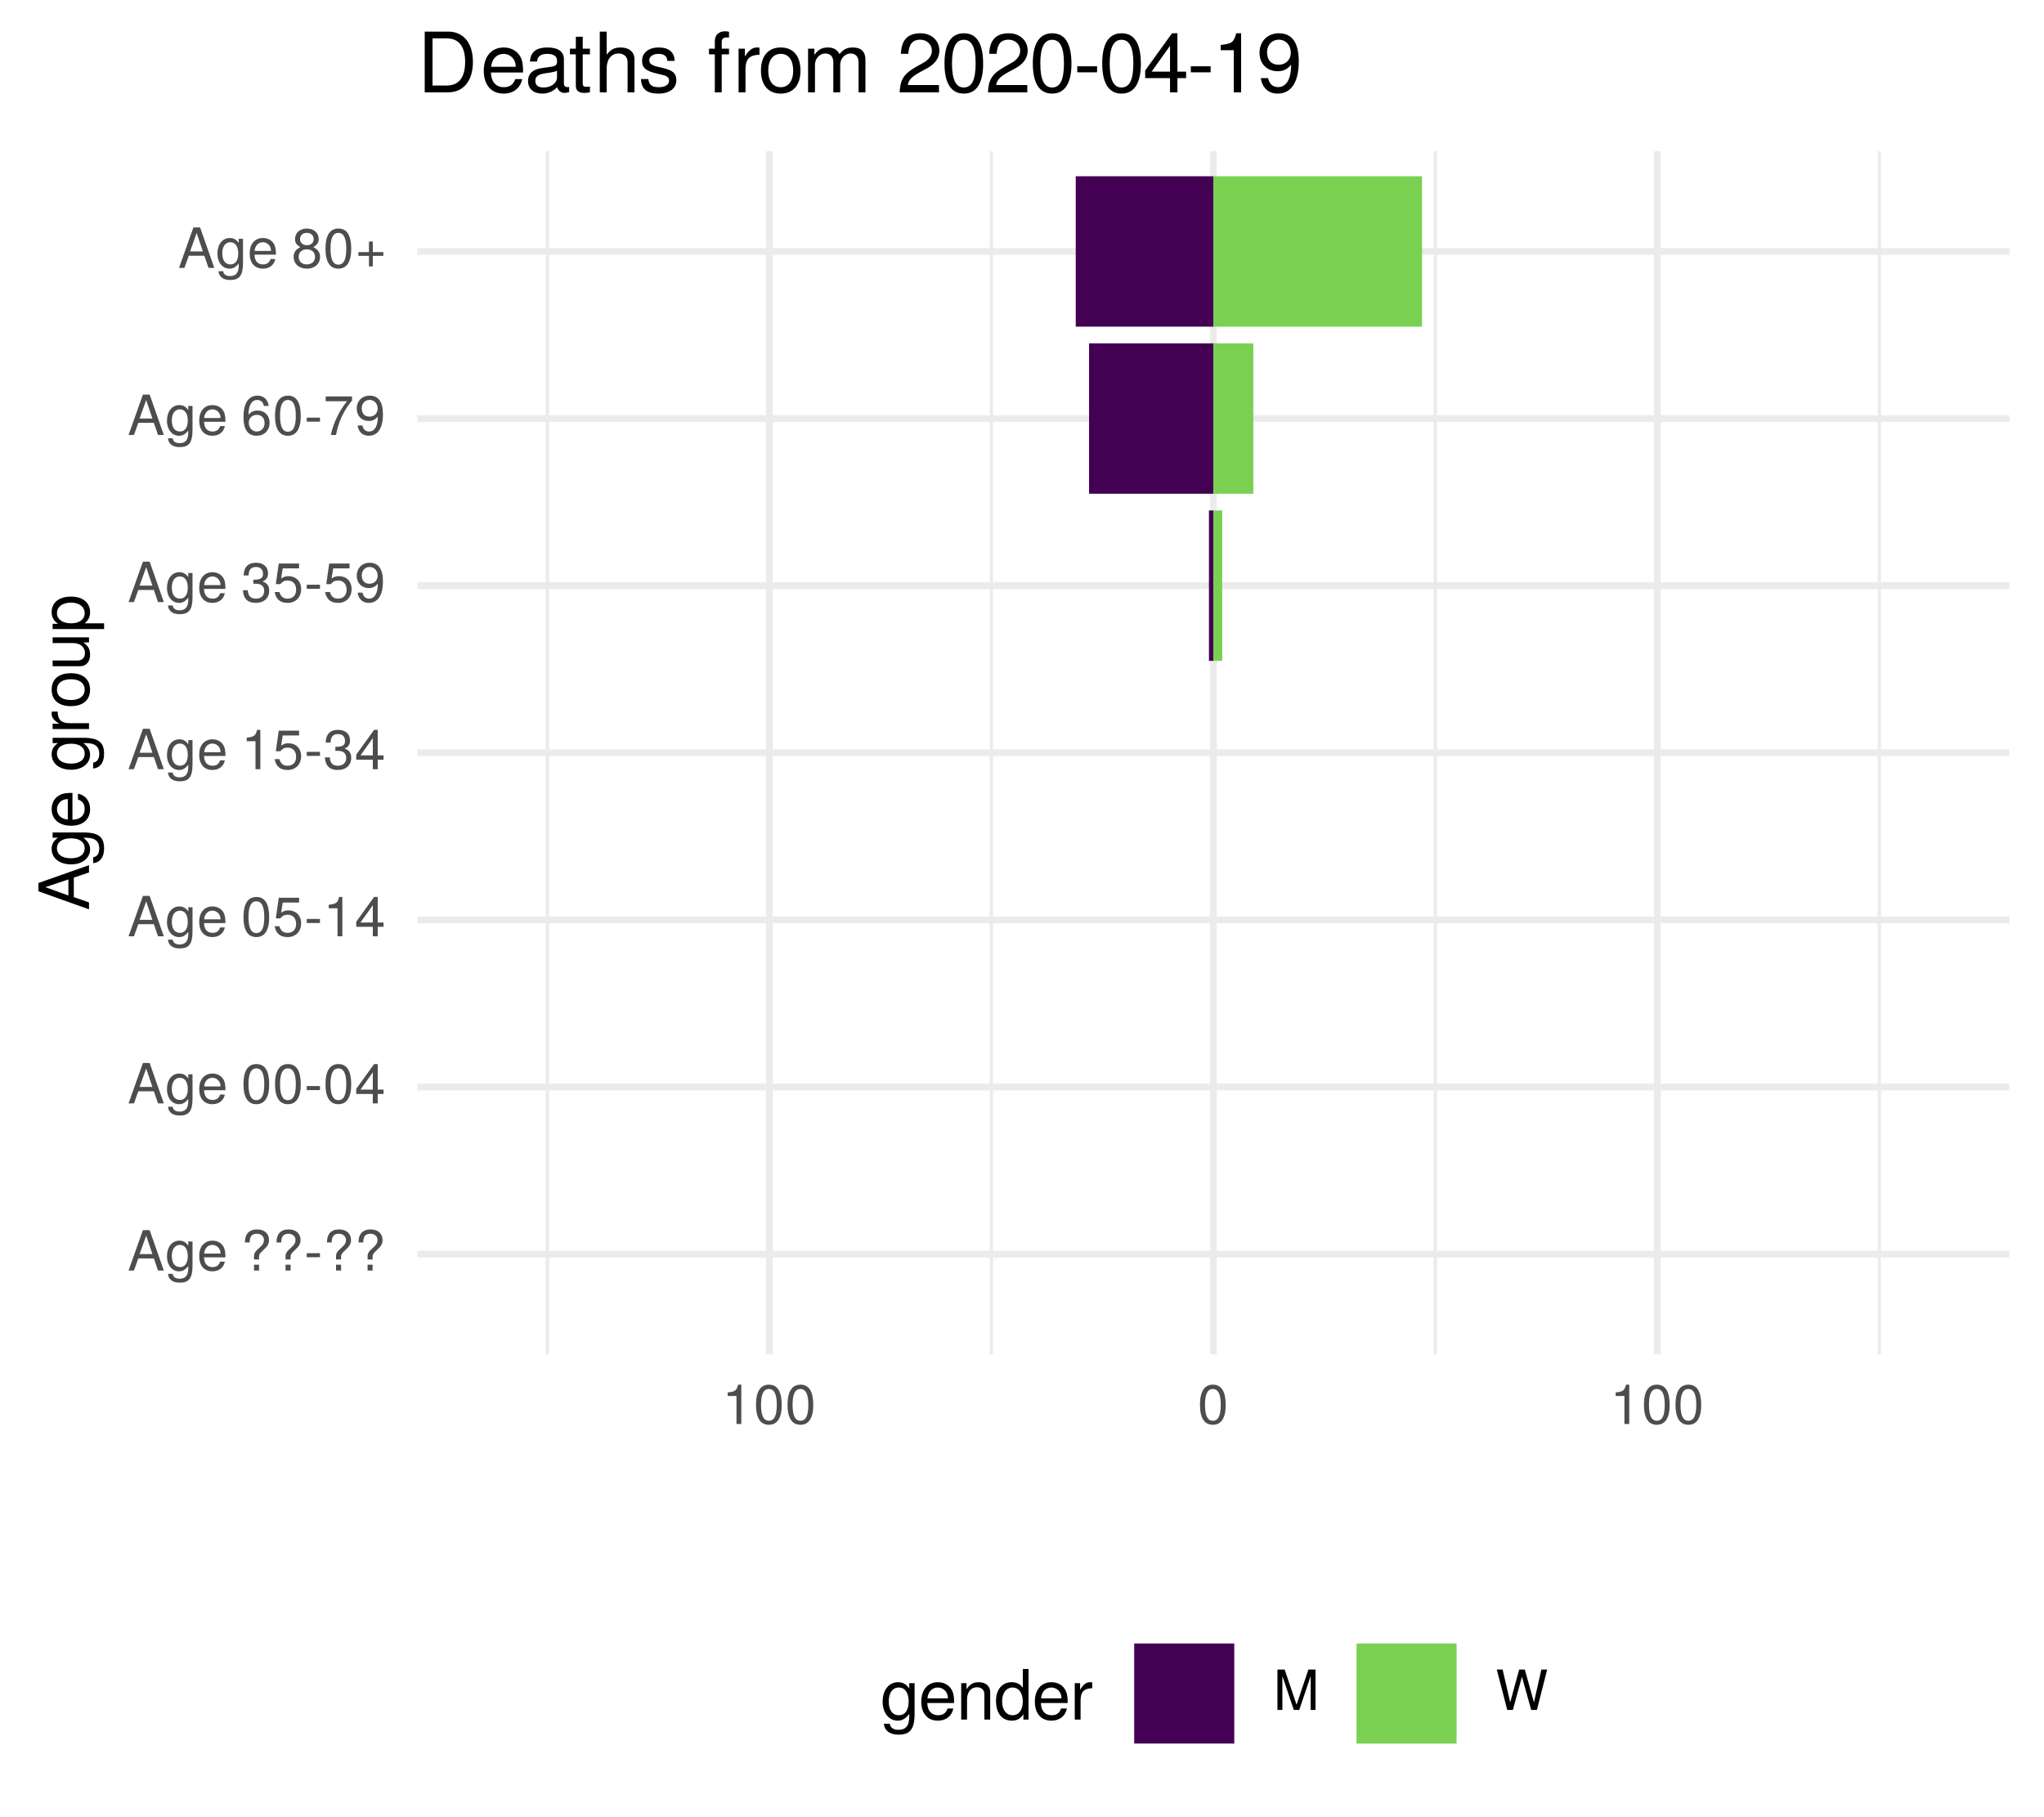 <?xml version="1.0" encoding="UTF-8"?>
<svg xmlns="http://www.w3.org/2000/svg" xmlns:xlink="http://www.w3.org/1999/xlink" width="324pt" height="288pt" viewBox="0 0 324 288" version="1.1">
<defs>
<g>
<symbol overflow="visible" id="glyph0-0">
<path style="stroke:none;" d=""/>
</symbol>
<symbol overflow="visible" id="glyph0-1">
<path style="stroke:none;" d="M 5.75 0 L 3.5 -6.406 L 2.438 -6.406 L 0.156 0 L 1.016 0 L 1.703 -1.922 L 4.172 -1.922 L 4.828 0 Z M 3.938 -2.609 L 1.906 -2.609 L 2.953 -5.531 Z M 3.938 -2.609 "/>
</symbol>
<symbol overflow="visible" id="glyph0-2">
<path style="stroke:none;" d="M 4.297 -0.75 L 4.297 -4.609 L 3.625 -4.609 L 3.625 -3.938 C 3.25 -4.484 2.812 -4.734 2.219 -4.734 C 1.047 -4.734 0.25 -3.75 0.25 -2.266 C 0.25 -0.812 1.078 0.125 2.156 0.125 C 2.734 0.125 3.141 -0.109 3.625 -0.688 L 3.625 -0.391 C 3.625 0.828 3.125 1.297 2.266 1.297 C 1.688 1.297 1.234 1.094 1.156 0.531 L 0.406 0.531 C 0.484 1.406 1.156 1.922 2.25 1.922 C 3.688 1.922 4.297 1.281 4.297 -0.75 Z M 3.547 -2.281 C 3.547 -1.172 3.078 -0.547 2.312 -0.547 C 1.5 -0.547 1.016 -1.188 1.016 -2.312 C 1.016 -3.406 1.516 -4.062 2.297 -4.062 C 3.094 -4.062 3.547 -3.391 3.547 -2.281 Z M 3.547 -2.281 "/>
</symbol>
<symbol overflow="visible" id="glyph0-3">
<path style="stroke:none;" d="M 4.516 -2.094 C 4.516 -2.766 4.453 -3.188 4.328 -3.531 C 4.031 -4.281 3.328 -4.734 2.469 -4.734 C 1.172 -4.734 0.359 -3.797 0.359 -2.281 C 0.359 -0.766 1.156 0.125 2.453 0.125 C 3.5 0.125 4.234 -0.469 4.422 -1.406 L 3.672 -1.406 C 3.469 -0.797 3.062 -0.547 2.469 -0.547 C 1.703 -0.547 1.141 -1.031 1.125 -2.094 Z M 3.734 -2.75 C 3.734 -2.75 3.734 -2.703 3.719 -2.688 L 1.141 -2.688 C 1.203 -3.516 1.719 -4.062 2.453 -4.062 C 3.172 -4.062 3.734 -3.469 3.734 -2.75 Z M 3.734 -2.75 "/>
</symbol>
<symbol overflow="visible" id="glyph0-4">
<path style="stroke:none;" d=""/>
</symbol>
<symbol overflow="visible" id="glyph0-5">
<path style="stroke:none;" d="M 4.422 -4.828 C 4.422 -5.859 3.688 -6.516 2.547 -6.516 C 1.281 -6.516 0.609 -5.812 0.609 -4.453 L 1.359 -4.453 C 1.359 -5.422 1.719 -5.828 2.5 -5.828 C 3.172 -5.828 3.625 -5.422 3.625 -4.828 C 3.625 -4.422 3.438 -4.078 2.969 -3.672 C 2.453 -3.203 2.453 -3.203 2.297 -3 C 2.109 -2.75 2.047 -2.547 2.047 -2.234 L 2.047 -1.75 L 2.844 -1.75 L 2.844 -2.156 C 2.844 -2.547 2.938 -2.703 3.531 -3.25 C 4.203 -3.859 4.422 -4.25 4.422 -4.828 Z M 2.844 0 L 2.844 -0.922 L 2.047 -0.922 L 2.047 0 Z M 2.844 0 "/>
</symbol>
<symbol overflow="visible" id="glyph0-6">
<path style="stroke:none;" d="M 2.5 -2.109 L 2.5 -2.75 L 0.406 -2.75 L 0.406 -2.109 Z M 2.5 -2.109 "/>
</symbol>
<symbol overflow="visible" id="glyph0-7">
<path style="stroke:none;" d="M 4.453 -3 C 4.453 -5.156 3.781 -6.234 2.422 -6.234 C 1.078 -6.234 0.375 -5.141 0.375 -3.047 C 0.375 -0.953 1.078 0.125 2.422 0.125 C 3.734 0.125 4.453 -0.953 4.453 -3 Z M 3.672 -3.062 C 3.672 -1.297 3.266 -0.516 2.406 -0.516 C 1.578 -0.516 1.172 -1.344 1.172 -3.047 C 1.172 -4.75 1.578 -5.547 2.422 -5.547 C 3.25 -5.547 3.672 -4.734 3.672 -3.062 Z M 3.672 -3.062 "/>
</symbol>
<symbol overflow="visible" id="glyph0-8">
<path style="stroke:none;" d="M 4.578 -1.5 L 4.578 -2.188 L 3.656 -2.188 L 3.656 -6.234 L 3.078 -6.234 L 0.25 -2.312 L 0.25 -1.5 L 2.875 -1.5 L 2.875 0 L 3.656 0 L 3.656 -1.5 Z M 2.875 -2.188 L 0.922 -2.188 L 2.875 -4.922 Z M 2.875 -2.188 "/>
</symbol>
<symbol overflow="visible" id="glyph0-9">
<path style="stroke:none;" d="M 4.516 -2.062 C 4.516 -3.297 3.688 -4.109 2.5 -4.109 C 2.062 -4.109 1.703 -4 1.344 -3.734 L 1.594 -5.344 L 4.188 -5.344 L 4.188 -6.109 L 0.969 -6.109 L 0.5 -2.844 L 1.219 -2.844 C 1.578 -3.266 1.875 -3.422 2.359 -3.422 C 3.188 -3.422 3.719 -2.891 3.719 -1.969 C 3.719 -1.062 3.203 -0.547 2.359 -0.547 C 1.688 -0.547 1.266 -0.891 1.078 -1.594 L 0.312 -1.594 C 0.562 -0.359 1.266 0.125 2.375 0.125 C 3.641 0.125 4.516 -0.75 4.516 -2.062 Z M 4.516 -2.062 "/>
</symbol>
<symbol overflow="visible" id="glyph0-10">
<path style="stroke:none;" d="M 3.047 0 L 3.047 -6.234 L 2.547 -6.234 C 2.266 -5.281 2.094 -5.141 0.891 -5 L 0.891 -4.438 L 2.281 -4.438 L 2.281 0 Z M 3.047 0 "/>
</symbol>
<symbol overflow="visible" id="glyph0-11">
<path style="stroke:none;" d="M 4.453 -1.812 C 4.453 -2.562 4.141 -3.016 3.391 -3.266 C 3.969 -3.5 4.266 -3.891 4.266 -4.516 C 4.266 -5.594 3.547 -6.234 2.359 -6.234 C 1.109 -6.234 0.438 -5.547 0.406 -4.219 L 1.188 -4.219 C 1.203 -5.141 1.578 -5.562 2.375 -5.562 C 3.062 -5.562 3.469 -5.156 3.469 -4.5 C 3.469 -3.828 3.188 -3.547 1.938 -3.547 L 1.938 -2.906 L 2.359 -2.906 C 3.219 -2.906 3.656 -2.5 3.656 -1.797 C 3.656 -1.016 3.172 -0.547 2.359 -0.547 C 1.516 -0.547 1.109 -0.969 1.062 -1.875 L 0.281 -1.875 C 0.375 -0.5 1.062 0.125 2.344 0.125 C 3.625 0.125 4.453 -0.641 4.453 -1.812 Z M 4.453 -1.812 "/>
</symbol>
<symbol overflow="visible" id="glyph0-12">
<path style="stroke:none;" d="M 4.484 -3.266 C 4.484 -5.219 3.797 -6.234 2.375 -6.234 C 1.188 -6.234 0.328 -5.391 0.328 -4.172 C 0.328 -3.016 1.125 -2.219 2.25 -2.219 C 2.844 -2.219 3.266 -2.438 3.672 -2.922 C 3.672 -1.406 3.172 -0.547 2.281 -0.547 C 1.734 -0.547 1.359 -0.891 1.234 -1.5 L 0.469 -1.5 C 0.609 -0.469 1.281 0.125 2.234 0.125 C 3.688 0.125 4.484 -1.109 4.484 -3.266 Z M 3.641 -4.188 C 3.641 -3.422 3.094 -2.906 2.344 -2.906 C 1.594 -2.906 1.125 -3.391 1.125 -4.234 C 1.125 -5.016 1.656 -5.562 2.359 -5.562 C 3.094 -5.562 3.641 -5 3.641 -4.188 Z M 3.641 -4.188 "/>
</symbol>
<symbol overflow="visible" id="glyph0-13">
<path style="stroke:none;" d="M 4.516 -1.938 C 4.516 -3.094 3.719 -3.875 2.609 -3.875 C 1.984 -3.875 1.5 -3.641 1.172 -3.188 C 1.172 -4.703 1.672 -5.547 2.562 -5.547 C 3.109 -5.547 3.484 -5.203 3.609 -4.609 L 4.375 -4.609 C 4.234 -5.625 3.562 -6.234 2.609 -6.234 C 1.156 -6.234 0.375 -5.016 0.375 -2.844 C 0.375 -0.891 1.047 0.125 2.469 0.125 C 3.656 0.125 4.516 -0.719 4.516 -1.938 Z M 3.719 -1.875 C 3.719 -1.094 3.188 -0.547 2.484 -0.547 C 1.766 -0.547 1.219 -1.125 1.219 -1.922 C 1.219 -2.688 1.734 -3.188 2.5 -3.188 C 3.25 -3.188 3.719 -2.703 3.719 -1.875 Z M 3.719 -1.875 "/>
</symbol>
<symbol overflow="visible" id="glyph0-14">
<path style="stroke:none;" d="M 4.578 -5.453 L 4.578 -6.109 L 0.406 -6.109 L 0.406 -5.344 L 3.781 -5.344 C 2.531 -3.781 1.656 -1.953 1.219 0 L 2.047 0 C 2.391 -2.016 3.266 -3.891 4.578 -5.453 Z M 4.578 -5.453 "/>
</symbol>
<symbol overflow="visible" id="glyph0-15">
<path style="stroke:none;" d="M 4.516 -1.766 C 4.516 -2.453 4.156 -2.938 3.438 -3.281 C 4.078 -3.672 4.297 -3.984 4.297 -4.578 C 4.297 -5.547 3.531 -6.234 2.422 -6.234 C 1.312 -6.234 0.547 -5.547 0.547 -4.578 C 0.547 -4 0.75 -3.672 1.391 -3.281 C 0.672 -2.938 0.328 -2.453 0.328 -1.766 C 0.328 -0.625 1.188 0.125 2.422 0.125 C 3.656 0.125 4.516 -0.625 4.516 -1.766 Z M 3.5 -4.562 C 3.5 -3.969 3.062 -3.594 2.422 -3.594 C 1.766 -3.594 1.344 -3.969 1.344 -4.562 C 1.344 -5.156 1.766 -5.547 2.422 -5.547 C 3.078 -5.547 3.5 -5.156 3.5 -4.562 Z M 3.719 -1.75 C 3.719 -1.016 3.188 -0.547 2.406 -0.547 C 1.641 -0.547 1.125 -1.016 1.125 -1.75 C 1.125 -2.484 1.641 -2.938 2.422 -2.938 C 3.188 -2.938 3.719 -2.484 3.719 -1.75 Z M 3.719 -1.75 "/>
</symbol>
<symbol overflow="visible" id="glyph0-16">
<path style="stroke:none;" d="M 4.547 -1.906 L 4.547 -2.5 L 2.875 -2.5 L 2.875 -4.172 L 2.266 -4.172 L 2.266 -2.5 L 0.594 -2.5 L 0.594 -1.906 L 2.266 -1.906 L 2.266 -0.234 L 2.875 -0.234 L 2.875 -1.906 Z M 4.547 -1.906 "/>
</symbol>
<symbol overflow="visible" id="glyph0-17">
<path style="stroke:none;" d="M 6.688 0 L 6.688 -6.406 L 5.562 -6.406 L 3.688 -0.828 L 1.797 -6.406 L 0.656 -6.406 L 0.656 0 L 1.438 0 L 1.438 -5.375 L 3.25 0 L 4.109 0 L 5.922 -5.375 L 5.922 0 Z M 6.688 0 "/>
</symbol>
<symbol overflow="visible" id="glyph0-18">
<path style="stroke:none;" d="M 8.172 -6.406 L 7.25 -6.406 L 6.078 -1.203 L 4.625 -6.406 L 3.734 -6.406 L 2.312 -1.203 L 1.109 -6.406 L 0.188 -6.406 L 1.844 0 L 2.734 0 L 4.172 -5.266 L 5.641 0 L 6.547 0 Z M 8.172 -6.406 "/>
</symbol>
<symbol overflow="visible" id="glyph1-0">
<path style="stroke:none;" d=""/>
</symbol>
<symbol overflow="visible" id="glyph1-1">
<path style="stroke:none;" d="M 0 -7.188 L -8.016 -4.359 L -8.016 -3.047 L 0 -0.188 L 0 -1.281 L -2.406 -2.125 L -2.406 -5.219 L 0 -6.031 Z M -3.266 -4.922 L -3.266 -2.375 L -6.922 -3.703 Z M -3.266 -4.922 "/>
</symbol>
<symbol overflow="visible" id="glyph1-2">
<path style="stroke:none;" d="M -0.953 -5.375 L -5.766 -5.375 L -5.766 -4.531 L -4.922 -4.531 C -5.609 -4.062 -5.922 -3.516 -5.922 -2.766 C -5.922 -1.312 -4.703 -0.312 -2.828 -0.312 C -1.016 -0.312 0.172 -1.344 0.172 -2.688 C 0.172 -3.422 -0.141 -3.922 -0.875 -4.531 L -0.484 -4.531 C 1.047 -4.531 1.625 -3.906 1.625 -2.844 C 1.625 -2.109 1.359 -1.547 0.656 -1.438 L 0.656 -0.5 C 1.75 -0.609 2.391 -1.453 2.391 -2.812 C 2.391 -4.609 1.594 -5.375 -0.953 -5.375 Z M -2.844 -4.438 C -1.469 -4.438 -0.688 -3.844 -0.688 -2.875 C -0.688 -1.875 -1.484 -1.281 -2.875 -1.281 C -4.266 -1.281 -5.078 -1.891 -5.078 -2.875 C -5.078 -3.859 -4.25 -4.438 -2.844 -4.438 Z M -2.844 -4.438 "/>
</symbol>
<symbol overflow="visible" id="glyph1-3">
<path style="stroke:none;" d="M -2.625 -5.641 C -3.453 -5.641 -3.984 -5.578 -4.406 -5.406 C -5.359 -5.031 -5.922 -4.156 -5.922 -3.078 C -5.922 -1.469 -4.734 -0.438 -2.844 -0.438 C -0.953 -0.438 0.172 -1.438 0.172 -3.062 C 0.172 -4.375 -0.578 -5.297 -1.75 -5.516 L -1.75 -4.594 C -0.984 -4.344 -0.688 -3.828 -0.688 -3.094 C -0.688 -2.141 -1.297 -1.422 -2.625 -1.391 Z M -3.438 -4.656 C -3.438 -4.656 -3.391 -4.656 -3.359 -4.656 L -3.359 -1.422 C -4.391 -1.5 -5.078 -2.141 -5.078 -3.062 C -5.078 -3.969 -4.328 -4.656 -3.438 -4.656 Z M -3.438 -4.656 "/>
</symbol>
<symbol overflow="visible" id="glyph1-4">
<path style="stroke:none;" d=""/>
</symbol>
<symbol overflow="visible" id="glyph1-5">
<path style="stroke:none;" d="M -4.969 -3.531 L -5.891 -3.531 C -5.922 -3.375 -5.922 -3.297 -5.922 -3.172 C -5.922 -2.578 -5.578 -2.141 -4.719 -1.609 L -5.766 -1.609 L -5.766 -0.766 L 0 -0.766 L 0 -1.688 L -2.984 -1.688 C -4.297 -1.688 -4.938 -2.109 -4.969 -3.531 Z M -4.969 -3.531 "/>
</symbol>
<symbol overflow="visible" id="glyph1-6">
<path style="stroke:none;" d="M -2.844 -5.609 C -4.828 -5.609 -5.922 -4.656 -5.922 -2.984 C -5.922 -1.375 -4.812 -0.391 -2.875 -0.391 C -0.953 -0.391 0.172 -1.359 0.172 -3 C 0.172 -4.625 -0.953 -5.609 -2.844 -5.609 Z M -2.844 -4.656 C -1.5 -4.656 -0.688 -4.016 -0.688 -3 C -0.688 -1.984 -1.484 -1.359 -2.875 -1.359 C -4.266 -1.359 -5.078 -1.984 -5.078 -3 C -5.078 -4.031 -4.281 -4.656 -2.844 -4.656 Z M -2.844 -4.656 "/>
</symbol>
<symbol overflow="visible" id="glyph1-7">
<path style="stroke:none;" d="M 0 -5.297 L -5.766 -5.297 L -5.766 -4.391 L -2.578 -4.391 C -1.406 -4.391 -0.641 -3.766 -0.641 -2.812 C -0.641 -2.094 -1.078 -1.625 -1.766 -1.625 L -5.766 -1.625 L -5.766 -0.719 L -1.406 -0.719 C -0.453 -0.719 0.172 -1.438 0.172 -2.547 C 0.172 -3.406 -0.125 -3.938 -0.891 -4.484 L 0 -4.484 Z M 0 -5.297 "/>
</symbol>
<symbol overflow="visible" id="glyph1-8">
<path style="stroke:none;" d="M -2.828 -5.75 C -4.766 -5.75 -5.922 -4.812 -5.922 -3.281 C -5.922 -2.5 -5.578 -1.875 -4.891 -1.438 L -5.766 -1.438 L -5.766 -0.609 L 2.391 -0.609 L 2.391 -1.516 L -0.688 -1.516 C -0.094 -2 0.172 -2.547 0.172 -3.281 C 0.172 -4.781 -0.984 -5.75 -2.828 -5.75 Z M -2.844 -4.797 C -1.547 -4.797 -0.688 -4.125 -0.688 -3.125 C -0.688 -2.156 -1.484 -1.516 -2.844 -1.516 C -4.188 -1.516 -5.078 -2.156 -5.078 -3.125 C -5.078 -4.141 -4.219 -4.797 -2.844 -4.797 Z M -2.844 -4.797 "/>
</symbol>
<symbol overflow="visible" id="glyph2-0">
<path style="stroke:none;" d=""/>
</symbol>
<symbol overflow="visible" id="glyph2-1">
<path style="stroke:none;" d="M 5.375 -0.953 L 5.375 -5.766 L 4.531 -5.766 L 4.531 -4.922 C 4.062 -5.609 3.516 -5.922 2.766 -5.922 C 1.312 -5.922 0.312 -4.703 0.312 -2.828 C 0.312 -1.016 1.344 0.172 2.688 0.172 C 3.422 0.172 3.922 -0.141 4.531 -0.875 L 4.531 -0.484 C 4.531 1.047 3.906 1.625 2.844 1.625 C 2.109 1.625 1.547 1.359 1.438 0.656 L 0.5 0.656 C 0.609 1.75 1.453 2.391 2.812 2.391 C 4.609 2.391 5.375 1.594 5.375 -0.953 Z M 4.438 -2.844 C 4.438 -1.469 3.844 -0.688 2.875 -0.688 C 1.875 -0.688 1.281 -1.484 1.281 -2.875 C 1.281 -4.266 1.891 -5.078 2.875 -5.078 C 3.859 -5.078 4.438 -4.25 4.438 -2.844 Z M 4.438 -2.844 "/>
</symbol>
<symbol overflow="visible" id="glyph2-2">
<path style="stroke:none;" d="M 5.641 -2.625 C 5.641 -3.453 5.578 -3.984 5.406 -4.406 C 5.031 -5.359 4.156 -5.922 3.078 -5.922 C 1.469 -5.922 0.438 -4.734 0.438 -2.844 C 0.438 -0.953 1.438 0.172 3.062 0.172 C 4.375 0.172 5.297 -0.578 5.516 -1.75 L 4.594 -1.75 C 4.344 -0.984 3.828 -0.688 3.094 -0.688 C 2.141 -0.688 1.422 -1.297 1.391 -2.625 Z M 4.656 -3.438 C 4.656 -3.438 4.656 -3.391 4.656 -3.359 L 1.422 -3.359 C 1.5 -4.391 2.141 -5.078 3.062 -5.078 C 3.969 -5.078 4.656 -4.328 4.656 -3.438 Z M 4.656 -3.438 "/>
</symbol>
<symbol overflow="visible" id="glyph2-3">
<path style="stroke:none;" d="M 5.359 0 L 5.359 -4.359 C 5.359 -5.312 4.641 -5.922 3.531 -5.922 C 2.672 -5.922 2.125 -5.594 1.609 -4.797 L 1.609 -5.766 L 0.766 -5.766 L 0.766 0 L 1.688 0 L 1.688 -3.172 C 1.688 -4.359 2.328 -5.125 3.25 -5.125 C 3.984 -5.125 4.438 -4.688 4.438 -4 L 4.438 0 Z M 5.359 0 "/>
</symbol>
<symbol overflow="visible" id="glyph2-4">
<path style="stroke:none;" d="M 5.438 0 L 5.438 -8.016 L 4.531 -8.016 L 4.531 -5.031 C 4.141 -5.625 3.531 -5.922 2.766 -5.922 C 1.266 -5.922 0.281 -4.781 0.281 -2.938 C 0.281 -0.984 1.25 0.172 2.797 0.172 C 3.594 0.172 4.141 -0.125 4.625 -0.844 L 4.625 0 Z M 4.531 -2.859 C 4.531 -1.531 3.891 -0.688 2.922 -0.688 C 1.906 -0.688 1.25 -1.547 1.25 -2.875 C 1.25 -4.219 1.906 -5.078 2.922 -5.078 C 3.906 -5.078 4.531 -4.188 4.531 -2.859 Z M 4.531 -2.859 "/>
</symbol>
<symbol overflow="visible" id="glyph2-5">
<path style="stroke:none;" d="M 3.531 -4.969 L 3.531 -5.891 C 3.375 -5.922 3.297 -5.922 3.172 -5.922 C 2.578 -5.922 2.141 -5.578 1.609 -4.719 L 1.609 -5.766 L 0.766 -5.766 L 0.766 0 L 1.688 0 L 1.688 -2.984 C 1.688 -4.297 2.109 -4.938 3.531 -4.969 Z M 3.531 -4.969 "/>
</symbol>
<symbol overflow="visible" id="glyph3-0">
<path style="stroke:none;" d=""/>
</symbol>
<symbol overflow="visible" id="glyph3-1">
<path style="stroke:none;" d="M 8.812 -4.812 C 8.812 -7.797 7.328 -9.625 4.891 -9.625 L 1.172 -9.625 L 1.172 0 L 4.891 0 C 7.312 0 8.812 -1.828 8.812 -4.812 Z M 7.578 -4.812 C 7.578 -2.375 6.578 -1.078 4.672 -1.078 L 2.406 -1.078 L 2.406 -8.547 L 4.672 -8.547 C 6.578 -8.547 7.578 -7.266 7.578 -4.812 Z M 7.578 -4.812 "/>
</symbol>
<symbol overflow="visible" id="glyph3-2">
<path style="stroke:none;" d="M 6.766 -3.141 C 6.766 -4.141 6.688 -4.781 6.5 -5.297 C 6.047 -6.438 4.984 -7.109 3.703 -7.109 C 1.766 -7.109 0.531 -5.688 0.531 -3.422 C 0.531 -1.156 1.734 0.203 3.672 0.203 C 5.25 0.203 6.344 -0.703 6.625 -2.094 L 5.516 -2.094 C 5.219 -1.188 4.594 -0.812 3.703 -0.812 C 2.562 -0.812 1.703 -1.562 1.672 -3.141 Z M 5.594 -4.125 C 5.594 -4.125 5.594 -4.062 5.578 -4.047 L 1.703 -4.047 C 1.797 -5.266 2.578 -6.094 3.688 -6.094 C 4.766 -6.094 5.594 -5.203 5.594 -4.125 Z M 5.594 -4.125 "/>
</symbol>
<symbol overflow="visible" id="glyph3-3">
<path style="stroke:none;" d="M 7.062 -0.031 L 7.062 -0.859 C 6.938 -0.828 6.891 -0.828 6.828 -0.828 C 6.438 -0.828 6.234 -1.031 6.234 -1.375 L 6.234 -5.234 C 6.234 -6.453 5.328 -7.109 3.625 -7.109 C 1.953 -7.109 0.922 -6.469 0.859 -4.875 L 1.969 -4.875 C 2.062 -5.719 2.562 -6.094 3.594 -6.094 C 4.578 -6.094 5.141 -5.734 5.141 -5.062 L 5.141 -4.781 C 5.141 -4.312 4.859 -4.125 3.984 -4.016 C 2.422 -3.812 2.188 -3.766 1.766 -3.594 C 0.969 -3.266 0.547 -2.641 0.547 -1.797 C 0.547 -0.547 1.422 0.203 2.828 0.203 C 3.703 0.203 4.562 -0.172 5.172 -0.812 C 5.297 -0.297 5.766 0.094 6.312 0.094 C 6.531 0.094 6.703 0.062 7.062 -0.031 Z M 5.141 -2.391 C 5.141 -1.406 4.125 -0.766 3.062 -0.766 C 2.203 -0.766 1.703 -1.062 1.703 -1.828 C 1.703 -2.547 2.188 -2.859 3.359 -3.031 C 4.531 -3.188 4.766 -3.25 5.141 -3.422 Z M 5.141 -2.391 "/>
</symbol>
<symbol overflow="visible" id="glyph3-4">
<path style="stroke:none;" d="M 3.359 0 L 3.359 -0.922 C 3.203 -0.891 3.031 -0.875 2.828 -0.875 C 2.344 -0.875 2.219 -1 2.219 -1.484 L 2.219 -6.016 L 3.359 -6.016 L 3.359 -6.922 L 2.219 -6.922 L 2.219 -8.812 L 1.125 -8.812 L 1.125 -6.922 L 0.188 -6.922 L 0.188 -6.016 L 1.125 -6.016 L 1.125 -1 C 1.125 -0.297 1.594 0.094 2.453 0.094 C 2.719 0.094 2.984 0.062 3.359 0 Z M 3.359 0 "/>
</symbol>
<symbol overflow="visible" id="glyph3-5">
<path style="stroke:none;" d="M 6.422 0 L 6.422 -5.234 C 6.422 -6.391 5.578 -7.109 4.234 -7.109 C 3.266 -7.109 2.672 -6.812 2.016 -5.969 L 2.016 -9.625 L 0.922 -9.625 L 0.922 0 L 2.016 0 L 2.016 -3.812 C 2.016 -5.234 2.766 -6.156 3.891 -6.156 C 4.672 -6.156 5.328 -5.703 5.328 -4.797 L 5.328 0 Z M 6.422 0 "/>
</symbol>
<symbol overflow="visible" id="glyph3-6">
<path style="stroke:none;" d="M 6.062 -1.938 C 6.062 -2.969 5.484 -3.484 4.109 -3.812 L 3.047 -4.062 C 2.156 -4.281 1.766 -4.562 1.766 -5.062 C 1.766 -5.688 2.344 -6.094 3.234 -6.094 C 4.125 -6.094 4.594 -5.719 4.625 -4.984 L 5.781 -4.984 C 5.766 -6.344 4.875 -7.109 3.281 -7.109 C 1.656 -7.109 0.625 -6.281 0.625 -5 C 0.625 -3.922 1.172 -3.406 2.812 -3.016 L 3.844 -2.766 C 4.609 -2.578 4.906 -2.344 4.906 -1.844 C 4.906 -1.203 4.266 -0.812 3.297 -0.812 C 2.312 -0.812 1.75 -1.062 1.609 -2.109 L 0.453 -2.109 C 0.5 -0.516 1.406 0.203 3.203 0.203 C 4.953 0.203 6.062 -0.609 6.062 -1.938 Z M 6.062 -1.938 "/>
</symbol>
<symbol overflow="visible" id="glyph3-7">
<path style="stroke:none;" d=""/>
</symbol>
<symbol overflow="visible" id="glyph3-8">
<path style="stroke:none;" d="M 3.406 -6.016 L 3.406 -6.922 L 2.25 -6.922 L 2.25 -8 C 2.25 -8.469 2.516 -8.703 3.031 -8.703 C 3.109 -8.703 3.156 -8.703 3.406 -8.688 L 3.406 -9.594 C 3.156 -9.656 3.016 -9.672 2.781 -9.672 C 1.766 -9.672 1.156 -9.078 1.156 -8.094 L 1.156 -6.922 L 0.234 -6.922 L 0.234 -6.016 L 1.156 -6.016 L 1.156 0 L 2.25 0 L 2.25 -6.016 Z M 3.406 -6.016 "/>
</symbol>
<symbol overflow="visible" id="glyph3-9">
<path style="stroke:none;" d="M 4.234 -5.953 L 4.234 -7.078 C 4.047 -7.109 3.969 -7.109 3.812 -7.109 C 3.109 -7.109 2.562 -6.688 1.922 -5.672 L 1.922 -6.922 L 0.922 -6.922 L 0.922 0 L 2.016 0 L 2.016 -3.594 C 2.016 -5.156 2.531 -5.922 4.234 -5.953 Z M 4.234 -5.953 "/>
</symbol>
<symbol overflow="visible" id="glyph3-10">
<path style="stroke:none;" d="M 6.734 -3.406 C 6.734 -5.797 5.578 -7.109 3.594 -7.109 C 1.656 -7.109 0.469 -5.781 0.469 -3.453 C 0.469 -1.141 1.641 0.203 3.609 0.203 C 5.547 0.203 6.734 -1.141 6.734 -3.406 Z M 5.578 -3.422 C 5.578 -1.797 4.812 -0.812 3.609 -0.812 C 2.375 -0.812 1.625 -1.781 1.625 -3.453 C 1.625 -5.125 2.375 -6.094 3.609 -6.094 C 4.844 -6.094 5.578 -5.141 5.578 -3.422 Z M 5.578 -3.422 "/>
</symbol>
<symbol overflow="visible" id="glyph3-11">
<path style="stroke:none;" d="M 10.031 0 L 10.031 -5.188 C 10.031 -6.438 9.344 -7.109 8.047 -7.109 C 7.125 -7.109 6.578 -6.844 5.922 -6.062 C 5.516 -6.797 4.969 -7.109 4.062 -7.109 C 3.141 -7.109 2.531 -6.766 1.938 -5.938 L 1.938 -6.922 L 0.938 -6.922 L 0.938 0 L 2.031 0 L 2.031 -4.344 C 2.031 -5.344 2.766 -6.156 3.656 -6.156 C 4.469 -6.156 4.938 -5.656 4.938 -4.766 L 4.938 0 L 6.031 0 L 6.031 -4.344 C 6.031 -5.344 6.766 -6.156 7.672 -6.156 C 8.469 -6.156 8.938 -5.641 8.938 -4.766 L 8.938 0 Z M 10.031 0 "/>
</symbol>
<symbol overflow="visible" id="glyph3-12">
<path style="stroke:none;" d="M 6.75 -6.609 C 6.75 -8.203 5.516 -9.359 3.75 -9.359 C 1.828 -9.359 0.719 -8.391 0.656 -6.109 L 1.828 -6.109 C 1.922 -7.688 2.562 -8.344 3.703 -8.344 C 4.766 -8.344 5.562 -7.594 5.562 -6.594 C 5.562 -5.844 5.125 -5.219 4.297 -4.734 L 3.078 -4.047 C 1.125 -2.938 0.547 -2.062 0.453 0 L 6.688 0 L 6.688 -1.156 L 1.75 -1.156 C 1.875 -1.922 2.297 -2.406 3.453 -3.078 L 4.766 -3.797 C 6.078 -4.484 6.75 -5.469 6.75 -6.609 Z M 6.75 -6.609 "/>
</symbol>
<symbol overflow="visible" id="glyph3-13">
<path style="stroke:none;" d="M 6.688 -4.5 C 6.688 -7.75 5.672 -9.359 3.625 -9.359 C 1.609 -9.359 0.562 -7.719 0.562 -4.578 C 0.562 -1.422 1.625 0.203 3.625 0.203 C 5.609 0.203 6.688 -1.422 6.688 -4.5 Z M 5.5 -4.609 C 5.5 -1.953 4.891 -0.766 3.609 -0.766 C 2.375 -0.766 1.75 -2 1.75 -4.562 C 1.75 -7.125 2.375 -8.328 3.625 -8.328 C 4.891 -8.328 5.5 -7.109 5.5 -4.609 Z M 5.5 -4.609 "/>
</symbol>
<symbol overflow="visible" id="glyph3-14">
<path style="stroke:none;" d="M 3.75 -3.172 L 3.75 -4.125 L 0.609 -4.125 L 0.609 -3.172 Z M 3.75 -3.172 "/>
</symbol>
<symbol overflow="visible" id="glyph3-15">
<path style="stroke:none;" d="M 6.859 -2.25 L 6.859 -3.281 L 5.484 -3.281 L 5.484 -9.359 L 4.625 -9.359 L 0.375 -3.469 L 0.375 -2.25 L 4.312 -2.25 L 4.312 0 L 5.484 0 L 5.484 -2.25 Z M 4.312 -3.281 L 1.391 -3.281 L 4.312 -7.375 Z M 4.312 -3.281 "/>
</symbol>
<symbol overflow="visible" id="glyph3-16">
<path style="stroke:none;" d="M 4.578 0 L 4.578 -9.359 L 3.812 -9.359 C 3.406 -7.922 3.141 -7.719 1.344 -7.5 L 1.344 -6.672 L 3.422 -6.672 L 3.422 0 Z M 4.578 0 "/>
</symbol>
<symbol overflow="visible" id="glyph3-17">
<path style="stroke:none;" d="M 6.719 -4.891 C 6.719 -7.828 5.703 -9.359 3.562 -9.359 C 1.781 -9.359 0.5 -8.094 0.5 -6.266 C 0.5 -4.516 1.688 -3.344 3.375 -3.344 C 4.266 -3.344 4.906 -3.656 5.516 -4.391 C 5.5 -2.094 4.766 -0.828 3.438 -0.828 C 2.609 -0.828 2.047 -1.344 1.859 -2.25 L 0.703 -2.25 C 0.922 -0.719 1.922 0.203 3.359 0.203 C 5.547 0.203 6.719 -1.656 6.719 -4.891 Z M 5.453 -6.281 C 5.453 -5.141 4.641 -4.375 3.516 -4.375 C 2.391 -4.375 1.688 -5.094 1.688 -6.344 C 1.688 -7.531 2.484 -8.344 3.547 -8.344 C 4.641 -8.344 5.453 -7.5 5.453 -6.281 Z M 5.453 -6.281 "/>
</symbol>
</g>
<clipPath id="clip1">
  <path d="M 86 23.957 L 88 23.957 L 88 214.648 L 86 214.648 Z M 86 23.957 "/>
</clipPath>
<clipPath id="clip2">
  <path d="M 156 23.957 L 158 23.957 L 158 214.648 L 156 214.648 Z M 156 23.957 "/>
</clipPath>
<clipPath id="clip3">
  <path d="M 227 23.957 L 228 23.957 L 228 214.648 L 227 214.648 Z M 227 23.957 "/>
</clipPath>
<clipPath id="clip4">
  <path d="M 297 23.957 L 299 23.957 L 299 214.648 L 297 214.648 Z M 297 23.957 "/>
</clipPath>
<clipPath id="clip5">
  <path d="M 66.152 198 L 318.523 198 L 318.523 200 L 66.152 200 Z M 66.152 198 "/>
</clipPath>
<clipPath id="clip6">
  <path d="M 66.152 171 L 318.523 171 L 318.523 173 L 66.152 173 Z M 66.152 171 "/>
</clipPath>
<clipPath id="clip7">
  <path d="M 66.152 145 L 318.523 145 L 318.523 147 L 66.152 147 Z M 66.152 145 "/>
</clipPath>
<clipPath id="clip8">
  <path d="M 66.152 118 L 318.523 118 L 318.523 120 L 66.152 120 Z M 66.152 118 "/>
</clipPath>
<clipPath id="clip9">
  <path d="M 66.152 92 L 318.523 92 L 318.523 94 L 66.152 94 Z M 66.152 92 "/>
</clipPath>
<clipPath id="clip10">
  <path d="M 66.152 65 L 318.523 65 L 318.523 67 L 66.152 67 Z M 66.152 65 "/>
</clipPath>
<clipPath id="clip11">
  <path d="M 66.152 39 L 318.523 39 L 318.523 41 L 66.152 41 Z M 66.152 39 "/>
</clipPath>
<clipPath id="clip12">
  <path d="M 121 23.957 L 123 23.957 L 123 214.648 L 121 214.648 Z M 121 23.957 "/>
</clipPath>
<clipPath id="clip13">
  <path d="M 191 23.957 L 193 23.957 L 193 214.648 L 191 214.648 Z M 191 23.957 "/>
</clipPath>
<clipPath id="clip14">
  <path d="M 262 23.957 L 264 23.957 L 264 214.648 L 262 214.648 Z M 262 23.957 "/>
</clipPath>
</defs>
<g id="surface3176">
<rect x="0" y="0" width="324" height="288" style="fill:rgb(100%,100%,100%);fill-opacity:1;stroke:none;"/>
<g clip-path="url(#clip1)" clip-rule="nonzero">
<path style="fill:none;stroke-width:0.533;stroke-linecap:butt;stroke-linejoin:round;stroke:rgb(92.157%,92.157%,92.157%);stroke-opacity:1;stroke-miterlimit:10;" d="M 86.77 214.652 L 86.77 23.957 "/>
</g>
<g clip-path="url(#clip2)" clip-rule="nonzero">
<path style="fill:none;stroke-width:0.533;stroke-linecap:butt;stroke-linejoin:round;stroke:rgb(92.157%,92.157%,92.157%);stroke-opacity:1;stroke-miterlimit:10;" d="M 157.148 214.652 L 157.148 23.957 "/>
</g>
<g clip-path="url(#clip3)" clip-rule="nonzero">
<path style="fill:none;stroke-width:0.533;stroke-linecap:butt;stroke-linejoin:round;stroke:rgb(92.157%,92.157%,92.157%);stroke-opacity:1;stroke-miterlimit:10;" d="M 227.523 214.652 L 227.523 23.957 "/>
</g>
<g clip-path="url(#clip4)" clip-rule="nonzero">
<path style="fill:none;stroke-width:0.533;stroke-linecap:butt;stroke-linejoin:round;stroke:rgb(92.157%,92.157%,92.157%);stroke-opacity:1;stroke-miterlimit:10;" d="M 297.898 214.652 L 297.898 23.957 "/>
</g>
<g clip-path="url(#clip5)" clip-rule="nonzero">
<path style="fill:none;stroke-width:1.067;stroke-linecap:butt;stroke-linejoin:round;stroke:rgb(92.157%,92.157%,92.157%);stroke-opacity:1;stroke-miterlimit:10;" d="M 66.152 198.762 L 318.52 198.762 "/>
</g>
<g clip-path="url(#clip6)" clip-rule="nonzero">
<path style="fill:none;stroke-width:1.067;stroke-linecap:butt;stroke-linejoin:round;stroke:rgb(92.157%,92.157%,92.157%);stroke-opacity:1;stroke-miterlimit:10;" d="M 66.152 172.273 L 318.52 172.273 "/>
</g>
<g clip-path="url(#clip7)" clip-rule="nonzero">
<path style="fill:none;stroke-width:1.067;stroke-linecap:butt;stroke-linejoin:round;stroke:rgb(92.157%,92.157%,92.157%);stroke-opacity:1;stroke-miterlimit:10;" d="M 66.152 145.789 L 318.52 145.789 "/>
</g>
<g clip-path="url(#clip8)" clip-rule="nonzero">
<path style="fill:none;stroke-width:1.067;stroke-linecap:butt;stroke-linejoin:round;stroke:rgb(92.157%,92.157%,92.157%);stroke-opacity:1;stroke-miterlimit:10;" d="M 66.152 119.305 L 318.52 119.305 "/>
</g>
<g clip-path="url(#clip9)" clip-rule="nonzero">
<path style="fill:none;stroke-width:1.067;stroke-linecap:butt;stroke-linejoin:round;stroke:rgb(92.157%,92.157%,92.157%);stroke-opacity:1;stroke-miterlimit:10;" d="M 66.152 92.82 L 318.52 92.82 "/>
</g>
<g clip-path="url(#clip10)" clip-rule="nonzero">
<path style="fill:none;stroke-width:1.067;stroke-linecap:butt;stroke-linejoin:round;stroke:rgb(92.157%,92.157%,92.157%);stroke-opacity:1;stroke-miterlimit:10;" d="M 66.152 66.336 L 318.52 66.336 "/>
</g>
<g clip-path="url(#clip11)" clip-rule="nonzero">
<path style="fill:none;stroke-width:1.067;stroke-linecap:butt;stroke-linejoin:round;stroke:rgb(92.157%,92.157%,92.157%);stroke-opacity:1;stroke-miterlimit:10;" d="M 66.152 39.852 L 318.52 39.852 "/>
</g>
<g clip-path="url(#clip12)" clip-rule="nonzero">
<path style="fill:none;stroke-width:1.067;stroke-linecap:butt;stroke-linejoin:round;stroke:rgb(92.157%,92.157%,92.157%);stroke-opacity:1;stroke-miterlimit:10;" d="M 121.961 214.652 L 121.961 23.957 "/>
</g>
<g clip-path="url(#clip13)" clip-rule="nonzero">
<path style="fill:none;stroke-width:1.067;stroke-linecap:butt;stroke-linejoin:round;stroke:rgb(92.157%,92.157%,92.157%);stroke-opacity:1;stroke-miterlimit:10;" d="M 192.336 214.652 L 192.336 23.957 "/>
</g>
<g clip-path="url(#clip14)" clip-rule="nonzero">
<path style="fill:none;stroke-width:1.067;stroke-linecap:butt;stroke-linejoin:round;stroke:rgb(92.157%,92.157%,92.157%);stroke-opacity:1;stroke-miterlimit:10;" d="M 262.711 214.652 L 262.711 23.957 "/>
</g>
<path style=" stroke:none;fill-rule:nonzero;fill:rgb(26.667%,0.392%,32.941%);fill-opacity:1;" d="M 191.633 104.738 L 192.336 104.738 L 192.336 80.902 L 191.633 80.902 Z M 191.633 104.738 "/>
<path style=" stroke:none;fill-rule:nonzero;fill:rgb(47.843%,81.961%,31.765%);fill-opacity:1;" d="M 192.336 104.738 L 193.742 104.738 L 193.742 80.902 L 192.336 80.902 Z M 192.336 104.738 "/>
<path style=" stroke:none;fill-rule:nonzero;fill:rgb(26.667%,0.392%,32.941%);fill-opacity:1;" d="M 172.629 78.254 L 192.336 78.254 L 192.336 54.418 L 172.629 54.418 Z M 172.629 78.254 "/>
<path style=" stroke:none;fill-rule:nonzero;fill:rgb(47.843%,81.961%,31.765%);fill-opacity:1;" d="M 192.336 78.254 L 198.668 78.254 L 198.668 54.418 L 192.336 54.418 Z M 192.336 78.254 "/>
<path style=" stroke:none;fill-rule:nonzero;fill:rgb(26.667%,0.392%,32.941%);fill-opacity:1;" d="M 170.52 51.77 L 192.336 51.77 L 192.336 27.934 L 170.52 27.934 Z M 170.52 51.77 "/>
<path style=" stroke:none;fill-rule:nonzero;fill:rgb(47.843%,81.961%,31.765%);fill-opacity:1;" d="M 192.336 51.77 L 225.414 51.77 L 225.414 27.934 L 192.336 27.934 Z M 192.336 51.77 "/>
<g style="fill:rgb(30.196%,30.196%,30.196%);fill-opacity:1;">
  <use xlink:href="#glyph0-1" x="20.219" y="201.364"/>
  <use xlink:href="#glyph0-2" x="26.219" y="201.364"/>
  <use xlink:href="#glyph0-3" x="31.219" y="201.364"/>
  <use xlink:href="#glyph0-4" x="36.219" y="201.364"/>
  <use xlink:href="#glyph0-5" x="38.219" y="201.364"/>
  <use xlink:href="#glyph0-5" x="43.219" y="201.364"/>
  <use xlink:href="#glyph0-6" x="48.219" y="201.364"/>
  <use xlink:href="#glyph0-5" x="51.219" y="201.364"/>
  <use xlink:href="#glyph0-5" x="56.219" y="201.364"/>
</g>
<g style="fill:rgb(30.196%,30.196%,30.196%);fill-opacity:1;">
  <use xlink:href="#glyph0-1" x="20.219" y="174.876"/>
  <use xlink:href="#glyph0-2" x="26.219" y="174.876"/>
  <use xlink:href="#glyph0-3" x="31.219" y="174.876"/>
  <use xlink:href="#glyph0-4" x="36.219" y="174.876"/>
  <use xlink:href="#glyph0-7" x="38.219" y="174.876"/>
  <use xlink:href="#glyph0-7" x="43.219" y="174.876"/>
  <use xlink:href="#glyph0-6" x="48.219" y="174.876"/>
  <use xlink:href="#glyph0-7" x="51.219" y="174.876"/>
  <use xlink:href="#glyph0-8" x="56.219" y="174.876"/>
</g>
<g style="fill:rgb(30.196%,30.196%,30.196%);fill-opacity:1;">
  <use xlink:href="#glyph0-1" x="20.219" y="148.392"/>
  <use xlink:href="#glyph0-2" x="26.219" y="148.392"/>
  <use xlink:href="#glyph0-3" x="31.219" y="148.392"/>
  <use xlink:href="#glyph0-4" x="36.219" y="148.392"/>
  <use xlink:href="#glyph0-7" x="38.219" y="148.392"/>
  <use xlink:href="#glyph0-9" x="43.219" y="148.392"/>
  <use xlink:href="#glyph0-6" x="48.219" y="148.392"/>
  <use xlink:href="#glyph0-10" x="51.219" y="148.392"/>
  <use xlink:href="#glyph0-8" x="56.219" y="148.392"/>
</g>
<g style="fill:rgb(30.196%,30.196%,30.196%);fill-opacity:1;">
  <use xlink:href="#glyph0-1" x="20.219" y="121.907"/>
  <use xlink:href="#glyph0-2" x="26.219" y="121.907"/>
  <use xlink:href="#glyph0-3" x="31.219" y="121.907"/>
  <use xlink:href="#glyph0-4" x="36.219" y="121.907"/>
  <use xlink:href="#glyph0-10" x="38.219" y="121.907"/>
  <use xlink:href="#glyph0-9" x="43.219" y="121.907"/>
  <use xlink:href="#glyph0-6" x="48.219" y="121.907"/>
  <use xlink:href="#glyph0-11" x="51.219" y="121.907"/>
  <use xlink:href="#glyph0-8" x="56.219" y="121.907"/>
</g>
<g style="fill:rgb(30.196%,30.196%,30.196%);fill-opacity:1;">
  <use xlink:href="#glyph0-1" x="20.219" y="95.423"/>
  <use xlink:href="#glyph0-2" x="26.219" y="95.423"/>
  <use xlink:href="#glyph0-3" x="31.219" y="95.423"/>
  <use xlink:href="#glyph0-4" x="36.219" y="95.423"/>
  <use xlink:href="#glyph0-11" x="38.219" y="95.423"/>
  <use xlink:href="#glyph0-9" x="43.219" y="95.423"/>
  <use xlink:href="#glyph0-6" x="48.219" y="95.423"/>
  <use xlink:href="#glyph0-9" x="51.219" y="95.423"/>
  <use xlink:href="#glyph0-12" x="56.219" y="95.423"/>
</g>
<g style="fill:rgb(30.196%,30.196%,30.196%);fill-opacity:1;">
  <use xlink:href="#glyph0-1" x="20.219" y="68.938"/>
  <use xlink:href="#glyph0-2" x="26.219" y="68.938"/>
  <use xlink:href="#glyph0-3" x="31.219" y="68.938"/>
  <use xlink:href="#glyph0-4" x="36.219" y="68.938"/>
  <use xlink:href="#glyph0-13" x="38.219" y="68.938"/>
  <use xlink:href="#glyph0-7" x="43.219" y="68.938"/>
  <use xlink:href="#glyph0-6" x="48.219" y="68.938"/>
  <use xlink:href="#glyph0-14" x="51.219" y="68.938"/>
  <use xlink:href="#glyph0-12" x="56.219" y="68.938"/>
</g>
<g style="fill:rgb(30.196%,30.196%,30.196%);fill-opacity:1;">
  <use xlink:href="#glyph0-1" x="28.219" y="42.454"/>
  <use xlink:href="#glyph0-2" x="34.219" y="42.454"/>
  <use xlink:href="#glyph0-3" x="39.219" y="42.454"/>
  <use xlink:href="#glyph0-4" x="44.219" y="42.454"/>
  <use xlink:href="#glyph0-15" x="46.219" y="42.454"/>
  <use xlink:href="#glyph0-7" x="51.219" y="42.454"/>
  <use xlink:href="#glyph0-16" x="56.219" y="42.454"/>
</g>
<g style="fill:rgb(30.196%,30.196%,30.196%);fill-opacity:1;">
  <use xlink:href="#glyph0-10" x="114.461" y="225.685"/>
  <use xlink:href="#glyph0-7" x="119.461" y="225.685"/>
  <use xlink:href="#glyph0-7" x="124.461" y="225.685"/>
</g>
<g style="fill:rgb(30.196%,30.196%,30.196%);fill-opacity:1;">
  <use xlink:href="#glyph0-7" x="189.836" y="225.685"/>
</g>
<g style="fill:rgb(30.196%,30.196%,30.196%);fill-opacity:1;">
  <use xlink:href="#glyph0-10" x="255.211" y="225.685"/>
  <use xlink:href="#glyph0-7" x="260.211" y="225.685"/>
  <use xlink:href="#glyph0-7" x="265.211" y="225.685"/>
</g>
<g style="fill:rgb(0%,0%,0%);fill-opacity:1;">
  <use xlink:href="#glyph1-1" x="14.108" y="144.305"/>
  <use xlink:href="#glyph1-2" x="14.108" y="137.305"/>
  <use xlink:href="#glyph1-3" x="14.108" y="131.305"/>
  <use xlink:href="#glyph1-4" x="14.108" y="125.305"/>
  <use xlink:href="#glyph1-2" x="14.108" y="122.305"/>
  <use xlink:href="#glyph1-5" x="14.108" y="116.305"/>
  <use xlink:href="#glyph1-6" x="14.108" y="112.305"/>
  <use xlink:href="#glyph1-7" x="14.108" y="106.305"/>
  <use xlink:href="#glyph1-8" x="14.108" y="100.305"/>
</g>
<g style="fill:rgb(0%,0%,0%);fill-opacity:1;">
  <use xlink:href="#glyph2-1" x="139.598" y="272.53"/>
  <use xlink:href="#glyph2-2" x="145.598" y="272.53"/>
  <use xlink:href="#glyph2-3" x="151.598" y="272.53"/>
  <use xlink:href="#glyph2-4" x="157.598" y="272.53"/>
  <use xlink:href="#glyph2-2" x="163.598" y="272.53"/>
  <use xlink:href="#glyph2-5" x="169.598" y="272.53"/>
</g>
<path style=" stroke:none;fill-rule:nonzero;fill:rgb(26.667%,0.392%,32.941%);fill-opacity:1;" d="M 179.785 276.332 L 195.648 276.332 L 195.648 260.469 L 179.785 260.469 Z M 179.785 276.332 "/>
<path style=" stroke:none;fill-rule:nonzero;fill:rgb(47.843%,81.961%,31.765%);fill-opacity:1;" d="M 215.023 276.332 L 230.887 276.332 L 230.887 260.469 L 215.023 260.469 Z M 215.023 276.332 "/>
<g style="fill:rgb(0%,0%,0%);fill-opacity:1;">
  <use xlink:href="#glyph0-17" x="201.836" y="271.005"/>
</g>
<g style="fill:rgb(0%,0%,0%);fill-opacity:1;">
  <use xlink:href="#glyph0-18" x="237.074" y="271.005"/>
</g>
<g style="fill:rgb(0%,0%,0%);fill-opacity:1;">
  <use xlink:href="#glyph3-1" x="66.152" y="14.633"/>
  <use xlink:href="#glyph3-2" x="76.152" y="14.633"/>
  <use xlink:href="#glyph3-3" x="83.152" y="14.633"/>
  <use xlink:href="#glyph3-4" x="90.152" y="14.633"/>
  <use xlink:href="#glyph3-5" x="94.152" y="14.633"/>
  <use xlink:href="#glyph3-6" x="101.152" y="14.633"/>
  <use xlink:href="#glyph3-7" x="108.152" y="14.633"/>
  <use xlink:href="#glyph3-8" x="112.152" y="14.633"/>
  <use xlink:href="#glyph3-9" x="116.152" y="14.633"/>
  <use xlink:href="#glyph3-10" x="120.152" y="14.633"/>
  <use xlink:href="#glyph3-11" x="127.152" y="14.633"/>
  <use xlink:href="#glyph3-7" x="138.152" y="14.633"/>
  <use xlink:href="#glyph3-12" x="142.152" y="14.633"/>
  <use xlink:href="#glyph3-13" x="149.152" y="14.633"/>
  <use xlink:href="#glyph3-12" x="156.152" y="14.633"/>
  <use xlink:href="#glyph3-13" x="163.152" y="14.633"/>
  <use xlink:href="#glyph3-14" x="170.152" y="14.633"/>
  <use xlink:href="#glyph3-13" x="174.152" y="14.633"/>
  <use xlink:href="#glyph3-15" x="181.152" y="14.633"/>
  <use xlink:href="#glyph3-14" x="188.152" y="14.633"/>
  <use xlink:href="#glyph3-16" x="192.152" y="14.633"/>
  <use xlink:href="#glyph3-17" x="199.152" y="14.633"/>
</g>
</g>
</svg>
